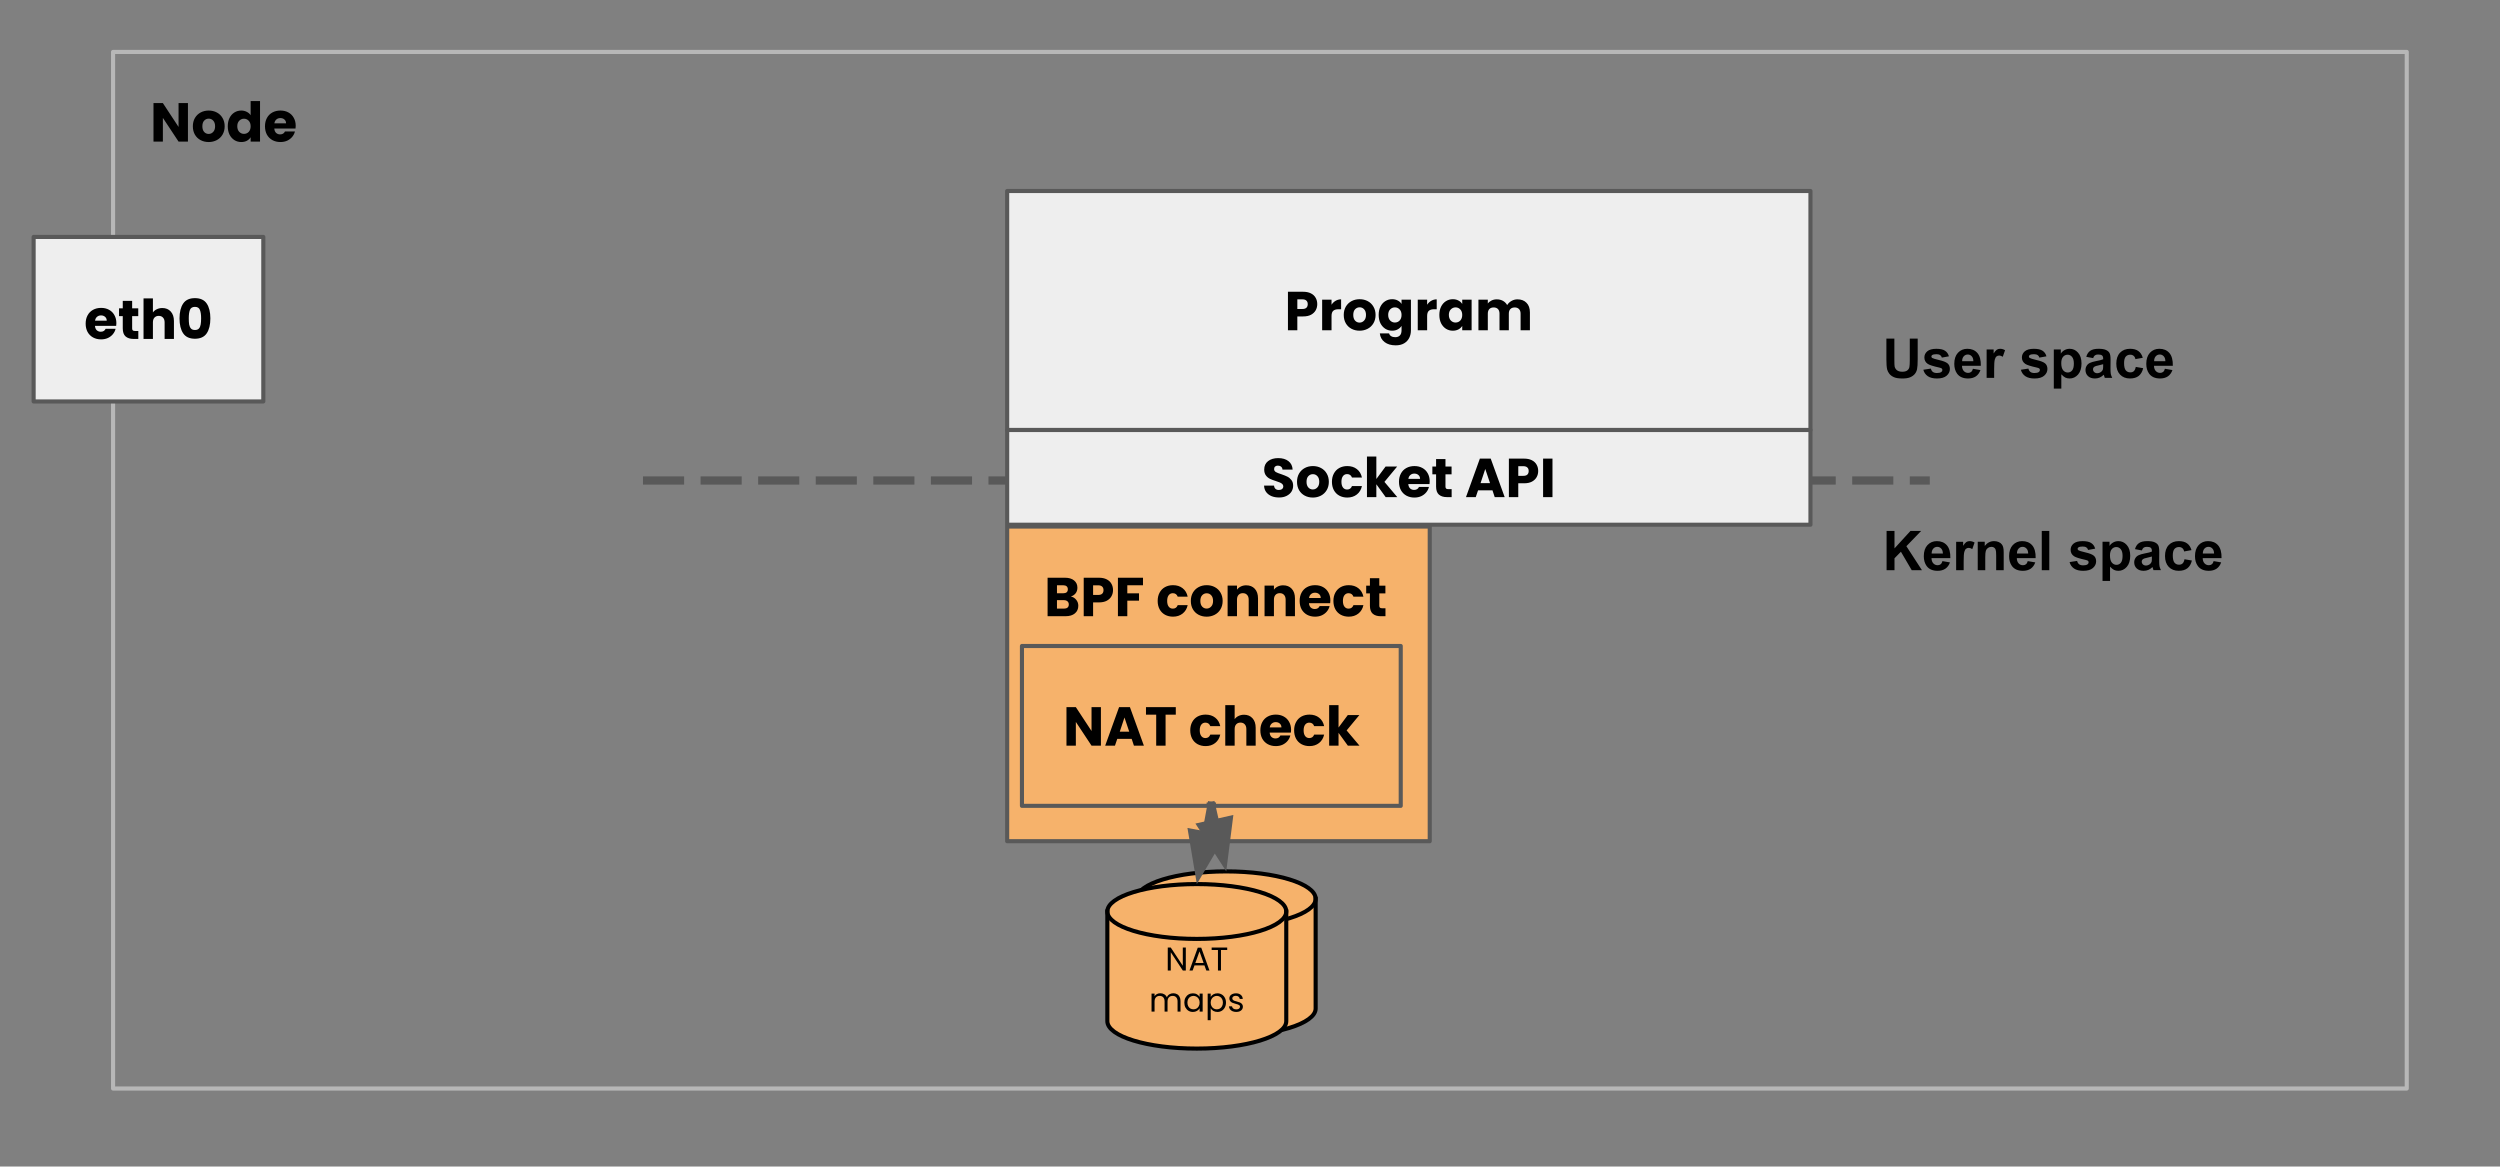 <svg version="1.1" viewBox="0.0 0.0 607.835 283.622" fill="none" stroke="none" stroke-linecap="square" stroke-miterlimit="10" xmlns:xlink="http://www.w3.org/1999/xlink" xmlns="http://www.w3.org/2000/svg"><rect x="0.0" y="0.0" width="607.835" height="283.622" fill="#808080" stroke="none"/><clipPath id="p.0"><path d="m0 0l607.835 0l0 283.622l-607.835 0l0 -283.622z" clip-rule="nonzero"/></clipPath><g clip-path="url(#p.0)"><path fill="#000000" fill-opacity="0.0" d="m0 0l607.835 0l0 283.622l-607.835 0z" fill-rule="evenodd"/><path fill="#000000" fill-opacity="0.0" d="m27.491 12.625l557.669 0l0 252.031l-557.669 0z" fill-rule="evenodd"/><path stroke="#b7b7b7" stroke-width="1.0" stroke-linejoin="round" stroke-linecap="butt" d="m27.491 12.625l557.669 0l0 252.031l-557.669 0z" fill-rule="evenodd"/><path fill="#000000" d="m45.694 34.425l-2.281 0l-3.812 -5.766l0 5.766l-2.281 0l0 -9.359l2.281 0l3.812 5.797l0 -5.797l2.281 0l0 9.359zm5.038 0.109q-1.094 0 -1.969 -0.469q-0.875 -0.469 -1.375 -1.328q-0.5 -0.875 -0.5 -2.031q0 -1.141 0.5 -2.016q0.516 -0.875 1.391 -1.344q0.875 -0.469 1.969 -0.469q1.094 0 1.969 0.469q0.891 0.469 1.391 1.344q0.516 0.875 0.516 2.016q0 1.141 -0.516 2.016q-0.516 0.875 -1.406 1.344q-0.891 0.469 -1.969 0.469zm0 -1.969q0.641 0 1.094 -0.484q0.469 -0.484 0.469 -1.375q0 -0.891 -0.453 -1.375q-0.438 -0.484 -1.094 -0.484q-0.656 0 -1.109 0.484q-0.438 0.469 -0.438 1.375q0 0.891 0.438 1.375q0.438 0.484 1.094 0.484zm4.646 -1.875q0 -1.141 0.422 -2.0q0.438 -0.875 1.188 -1.344q0.75 -0.469 1.672 -0.469q0.734 0 1.328 0.312q0.609 0.297 0.953 0.828l0 -3.453l2.281 0l0 9.859l-2.281 0l0 -1.062q-0.312 0.531 -0.906 0.859q-0.594 0.312 -1.375 0.312q-0.922 0 -1.672 -0.469q-0.75 -0.484 -1.188 -1.344q-0.422 -0.875 -0.422 -2.031zm5.562 0.016q0 -0.859 -0.469 -1.344q-0.469 -0.5 -1.156 -0.5q-0.672 0 -1.156 0.5q-0.469 0.484 -0.469 1.328q0 0.859 0.469 1.359q0.484 0.5 1.156 0.5q0.688 0 1.156 -0.484q0.469 -0.5 0.469 -1.359zm10.956 -0.125q0 0.328 -0.047 0.672l-5.156 0q0.047 0.688 0.438 1.062q0.406 0.359 0.969 0.359q0.859 0 1.188 -0.719l2.422 0q-0.172 0.734 -0.672 1.328q-0.484 0.578 -1.219 0.922q-0.734 0.328 -1.641 0.328q-1.094 0 -1.953 -0.469q-0.844 -0.469 -1.328 -1.328q-0.469 -0.875 -0.469 -2.031q0 -1.156 0.469 -2.016q0.469 -0.875 1.328 -1.344q0.859 -0.469 1.953 -0.469q1.094 0 1.922 0.453q0.844 0.453 1.312 1.297q0.484 0.844 0.484 1.953zm-2.344 -0.594q0 -0.594 -0.406 -0.938q-0.391 -0.344 -0.984 -0.344q-0.578 0 -0.969 0.344q-0.391 0.328 -0.484 0.938l2.844 0z" fill-rule="nonzero"/><path fill="#eeeeee" d="m8.176 57.606l55.843 0l0 40.0l-55.843 0z" fill-rule="evenodd"/><path stroke="#595959" stroke-width="1.0" stroke-linejoin="round" stroke-linecap="butt" d="m8.176 57.606l55.843 0l0 40.0l-55.843 0z" fill-rule="evenodd"/><path fill="#000000" d="m28.294 78.563q0 0.328 -0.047 0.672l-5.156 0q0.047 0.688 0.438 1.062q0.406 0.359 0.969 0.359q0.859 0 1.188 -0.719l2.422 0q-0.172 0.734 -0.672 1.328q-0.484 0.578 -1.219 0.922q-0.734 0.328 -1.641 0.328q-1.094 0 -1.953 -0.469q-0.844 -0.469 -1.328 -1.328q-0.469 -0.875 -0.469 -2.031q0 -1.156 0.469 -2.016q0.469 -0.875 1.328 -1.344q0.859 -0.469 1.953 -0.469q1.094 0 1.922 0.453q0.844 0.453 1.312 1.297q0.484 0.844 0.484 1.953zm-2.344 -0.594q0 -0.594 -0.406 -0.938q-0.391 -0.344 -0.984 -0.344q-0.578 0 -0.969 0.344q-0.391 0.328 -0.484 0.938l2.844 0zm7.679 2.5l0 1.938l-1.156 0q-1.234 0 -1.937 -0.609q-0.688 -0.609 -0.688 -1.969l0 -2.969l-0.906 0l0 -1.891l0.906 0l0 -1.812l2.281 0l0 1.812l1.484 0l0 1.891l-1.484 0l0 2.984q0 0.344 0.156 0.484q0.156 0.141 0.531 0.141l0.812 0zm5.833 -5.578q1.281 0 2.047 0.844q0.781 0.844 0.781 2.328l0 4.344l-2.266 0l0 -4.031q0 -0.75 -0.391 -1.156q-0.375 -0.422 -1.031 -0.422q-0.656 0 -1.047 0.422q-0.375 0.406 -0.375 1.156l0 4.031l-2.281 0l0 -9.859l2.281 0l0 3.422q0.344 -0.5 0.938 -0.781q0.609 -0.297 1.344 -0.297zm4.186 2.516q0 -2.297 0.891 -3.609q0.891 -1.312 2.859 -1.312q1.969 0 2.859 1.312q0.891 1.312 0.891 3.609q0 2.328 -0.891 3.641q-0.891 1.312 -2.859 1.312q-1.969 0 -2.859 -1.312q-0.891 -1.312 -0.891 -3.641zm5.25 0q0 -1.344 -0.297 -2.062q-0.281 -0.734 -1.203 -0.734q-0.922 0 -1.219 0.734q-0.281 0.719 -0.281 2.062q0 0.906 0.094 1.5q0.109 0.594 0.438 0.969q0.328 0.359 0.969 0.359q0.641 0 0.969 -0.359q0.328 -0.375 0.422 -0.969q0.109 -0.594 0.109 -1.5z" fill-rule="nonzero"/><path fill="#f6b26b" d="m244.877 128.024l102.74 0l0 76.504l-102.74 0z" fill-rule="evenodd"/><path stroke="#595959" stroke-width="1.0" stroke-linejoin="round" stroke-linecap="butt" d="m244.877 128.024l102.74 0l0 76.504l-102.74 0z" fill-rule="evenodd"/><path fill="#000000" d="m260.361 145.027q0.812 0.172 1.312 0.812q0.5 0.625 0.5 1.438q0 1.172 -0.828 1.859q-0.812 0.688 -2.281 0.688l-4.359 0l0 -9.359l4.203 0q1.438 0 2.234 0.656q0.812 0.656 0.812 1.766q0 0.828 -0.438 1.375q-0.438 0.547 -1.156 0.766zm-3.375 -0.781l1.484 0q0.562 0 0.859 -0.234q0.297 -0.25 0.297 -0.734q0 -0.484 -0.297 -0.734q-0.297 -0.25 -0.859 -0.25l-1.484 0l0 1.953zm1.672 3.734q0.578 0 0.891 -0.25q0.312 -0.266 0.312 -0.766q0 -0.484 -0.328 -0.766q-0.328 -0.281 -0.891 -0.281l-1.656 0l0 2.062l1.672 0zm11.955 -4.5q0 0.812 -0.375 1.484q-0.375 0.672 -1.141 1.094q-0.766 0.406 -1.922 0.406l-1.406 0l0 3.359l-2.281 0l0 -9.359l3.688 0q1.125 0 1.891 0.391q0.781 0.391 1.156 1.078q0.391 0.672 0.391 1.547zm-3.609 1.172q0.656 0 0.969 -0.297q0.328 -0.312 0.328 -0.875q0 -0.562 -0.328 -0.859q-0.312 -0.312 -0.969 -0.312l-1.234 0l0 2.344l1.234 0zm10.895 -4.188l0 1.828l-3.812 0l0 1.969l2.844 0l0 1.781l-2.844 0l0 3.781l-2.281 0l0 -9.359l6.094 0zm3.569 5.641q0 -1.156 0.469 -2.016q0.469 -0.875 1.312 -1.344q0.859 -0.469 1.953 -0.469q1.391 0 2.328 0.734q0.953 0.734 1.234 2.062l-2.422 0q-0.312 -0.844 -1.188 -0.844q-0.625 0 -1.0 0.484q-0.375 0.484 -0.375 1.391q0 0.906 0.375 1.391q0.375 0.484 1.0 0.484q0.875 0 1.188 -0.844l2.422 0q-0.281 1.297 -1.234 2.047q-0.953 0.75 -2.328 0.75q-1.094 0 -1.953 -0.469q-0.844 -0.469 -1.312 -1.328q-0.469 -0.875 -0.469 -2.031zm11.907 3.828q-1.094 0 -1.969 -0.469q-0.875 -0.469 -1.375 -1.328q-0.5 -0.875 -0.5 -2.031q0 -1.141 0.5 -2.016q0.516 -0.875 1.391 -1.344q0.875 -0.469 1.969 -0.469q1.094 0 1.969 0.469q0.891 0.469 1.391 1.344q0.516 0.875 0.516 2.016q0 1.141 -0.516 2.016q-0.516 0.875 -1.406 1.344q-0.891 0.469 -1.969 0.469zm0 -1.969q0.641 0 1.094 -0.484q0.469 -0.484 0.469 -1.375q0 -0.891 -0.453 -1.375q-0.438 -0.484 -1.094 -0.484q-0.656 0 -1.109 0.484q-0.438 0.469 -0.438 1.375q0 0.891 0.438 1.375q0.438 0.484 1.094 0.484zm9.631 -5.656q1.297 0 2.078 0.844q0.781 0.844 0.781 2.328l0 4.344l-2.266 0l0 -4.031q0 -0.75 -0.391 -1.156q-0.375 -0.422 -1.031 -0.422q-0.656 0 -1.047 0.422q-0.375 0.406 -0.375 1.156l0 4.031l-2.281 0l0 -7.438l2.281 0l0 0.984q0.344 -0.484 0.922 -0.766q0.594 -0.297 1.328 -0.297zm8.983 0q1.297 0 2.078 0.844q0.781 0.844 0.781 2.328l0 4.344l-2.266 0l0 -4.031q0 -0.75 -0.391 -1.156q-0.375 -0.422 -1.031 -0.422q-0.656 0 -1.047 0.422q-0.375 0.406 -0.375 1.156l0 4.031l-2.281 0l0 -7.438l2.281 0l0 0.984q0.344 -0.484 0.922 -0.766q0.594 -0.297 1.328 -0.297zm11.467 3.672q0 0.328 -0.047 0.672l-5.156 0q0.047 0.688 0.438 1.062q0.406 0.359 0.969 0.359q0.859 0 1.188 -0.719l2.422 0q-0.172 0.734 -0.672 1.328q-0.484 0.578 -1.219 0.922q-0.734 0.328 -1.641 0.328q-1.094 0 -1.953 -0.469q-0.844 -0.469 -1.328 -1.328q-0.469 -0.875 -0.469 -2.031q0 -1.156 0.469 -2.016q0.469 -0.875 1.328 -1.344q0.859 -0.469 1.953 -0.469q1.094 0 1.922 0.453q0.844 0.453 1.312 1.297q0.484 0.844 0.484 1.953zm-2.344 -0.594q0 -0.594 -0.406 -0.938q-0.391 -0.344 -0.984 -0.344q-0.578 0 -0.969 0.344q-0.391 0.328 -0.484 0.938l2.844 0zm3.085 0.719q0 -1.156 0.469 -2.016q0.469 -0.875 1.312 -1.344q0.859 -0.469 1.953 -0.469q1.391 0 2.328 0.734q0.953 0.734 1.234 2.062l-2.422 0q-0.312 -0.844 -1.188 -0.844q-0.625 0 -1.0 0.484q-0.375 0.484 -0.375 1.391q0 0.906 0.375 1.391q0.375 0.484 1.0 0.484q0.875 0 1.188 -0.844l2.422 0q-0.281 1.297 -1.234 2.047q-0.953 0.75 -2.328 0.75q-1.094 0 -1.953 -0.469q-0.844 -0.469 -1.312 -1.328q-0.469 -0.875 -0.469 -2.031zm12.657 1.781l0 1.938l-1.156 0q-1.234 0 -1.938 -0.609q-0.688 -0.609 -0.688 -1.969l0 -2.969l-0.906 0l0 -1.891l0.906 0l0 -1.812l2.281 0l0 1.812l1.484 0l0 1.891l-1.484 0l0 2.984q0 0.344 0.156 0.484q0.156 0.141 0.531 0.141l0.812 0z" fill-rule="nonzero"/><path fill="#eeeeee" d="m244.876 46.441l195.307 0l0 58.11l-195.307 0z" fill-rule="evenodd"/><path stroke="#595959" stroke-width="1.0" stroke-linejoin="round" stroke-linecap="butt" d="m244.876 46.441l195.307 0l0 58.11l-195.307 0z" fill-rule="evenodd"/><path fill="#000000" d="m320.268 73.952q0 0.812 -0.375 1.484q-0.375 0.672 -1.141 1.094q-0.766 0.406 -1.922 0.406l-1.406 0l0 3.359l-2.281 0l0 -9.359l3.688 0q1.125 0 1.891 0.391q0.781 0.391 1.156 1.078q0.391 0.672 0.391 1.547zm-3.609 1.172q0.656 0 0.969 -0.297q0.328 -0.312 0.328 -0.875q0 -0.562 -0.328 -0.859q-0.312 -0.312 -0.969 -0.312l-1.234 0l0 2.344l1.234 0zm7.082 -1.031q0.391 -0.609 0.984 -0.953q0.609 -0.359 1.344 -0.359l0 2.406l-0.625 0q-0.859 0 -1.281 0.375q-0.422 0.359 -0.422 1.281l0 3.453l-2.281 0l0 -7.438l2.281 0l0 1.234zm6.814 6.312q-1.094 0 -1.969 -0.469q-0.875 -0.469 -1.375 -1.328q-0.5 -0.875 -0.5 -2.031q0 -1.141 0.5 -2.016q0.516 -0.875 1.391 -1.344q0.875 -0.469 1.969 -0.469q1.094 0 1.969 0.469q0.891 0.469 1.391 1.344q0.516 0.875 0.516 2.016q0 1.141 -0.516 2.016q-0.516 0.875 -1.406 1.344q-0.891 0.469 -1.969 0.469zm0 -1.969q0.641 0 1.094 -0.484q0.469 -0.484 0.469 -1.375q0 -0.891 -0.453 -1.375q-0.438 -0.484 -1.094 -0.484q-0.656 0 -1.109 0.484q-0.438 0.469 -0.438 1.375q0 0.891 0.438 1.375q0.438 0.484 1.094 0.484zm7.927 -5.688q0.781 0 1.375 0.328q0.594 0.312 0.906 0.828l0 -1.047l2.281 0l0 7.422q0 1.031 -0.406 1.859q-0.406 0.828 -1.234 1.328q-0.828 0.5 -2.078 0.5q-1.641 0 -2.672 -0.781q-1.031 -0.781 -1.172 -2.125l2.25 0q0.109 0.438 0.5 0.672q0.406 0.25 0.984 0.25q0.719 0 1.125 -0.406q0.422 -0.406 0.422 -1.297l0 -1.047q-0.328 0.516 -0.922 0.844q-0.578 0.328 -1.359 0.328q-0.922 0 -1.672 -0.469q-0.75 -0.484 -1.188 -1.344q-0.422 -0.875 -0.422 -2.031q0 -1.141 0.422 -2.0q0.438 -0.875 1.188 -1.344q0.75 -0.469 1.672 -0.469zm2.281 3.828q0 -0.859 -0.469 -1.344q-0.469 -0.5 -1.156 -0.5q-0.672 0 -1.156 0.5q-0.469 0.484 -0.469 1.328q0 0.859 0.469 1.359q0.484 0.5 1.156 0.5q0.688 0 1.156 -0.484q0.469 -0.5 0.469 -1.359zm6.222 -2.484q0.391 -0.609 0.984 -0.953q0.609 -0.359 1.344 -0.359l0 2.406l-0.625 0q-0.859 0 -1.281 0.375q-0.422 0.359 -0.422 1.281l0 3.453l-2.281 0l0 -7.438l2.281 0l0 1.234zm2.97 2.469q0 -1.141 0.422 -2.0q0.438 -0.875 1.188 -1.344q0.75 -0.469 1.672 -0.469q0.781 0 1.375 0.328q0.594 0.312 0.906 0.828l0 -1.047l2.281 0l0 7.438l-2.281 0l0 -1.047q-0.328 0.516 -0.922 0.844q-0.594 0.312 -1.375 0.312q-0.906 0 -1.656 -0.469q-0.75 -0.484 -1.188 -1.344q-0.422 -0.875 -0.422 -2.031zm5.562 0.016q0 -0.859 -0.469 -1.344q-0.469 -0.5 -1.156 -0.5q-0.672 0 -1.156 0.5q-0.469 0.484 -0.469 1.328q0 0.859 0.469 1.359q0.484 0.5 1.156 0.5q0.688 0 1.156 -0.484q0.469 -0.5 0.469 -1.359zm13.425 -3.797q1.391 0 2.203 0.844q0.828 0.828 0.828 2.328l0 4.344l-2.266 0l0 -4.031q0 -0.734 -0.391 -1.125q-0.375 -0.391 -1.031 -0.391q-0.672 0 -1.062 0.391q-0.375 0.391 -0.375 1.125l0 4.031l-2.266 0l0 -4.031q0 -0.734 -0.375 -1.125q-0.375 -0.391 -1.047 -0.391q-0.672 0 -1.047 0.391q-0.375 0.391 -0.375 1.125l0 4.031l-2.281 0l0 -7.438l2.281 0l0 0.938q0.344 -0.469 0.906 -0.734q0.562 -0.281 1.266 -0.281q0.844 0 1.5 0.359q0.656 0.359 1.031 1.031q0.391 -0.625 1.047 -1.0q0.672 -0.391 1.453 -0.391z" fill-rule="nonzero"/><path fill="#f6b26b" d="m276.376 218.534l0 0c0 -3.682 9.738 -6.667 21.751 -6.667c12.013 0 21.751 2.985 21.751 6.667l0 26.667c0 3.682 -9.738 6.667 -21.751 6.667c-12.013 0 -21.751 -2.985 -21.751 -6.667z" fill-rule="evenodd"/><path fill="#000000" fill-opacity="0.0" d="m319.877 218.534l0 0c0 3.682 -9.738 6.667 -21.751 6.667c-12.013 0 -21.751 -2.985 -21.751 -6.667" fill-rule="evenodd"/><path fill="#000000" fill-opacity="0.0" d="m276.376 218.534l0 0c0 -3.682 9.738 -6.667 21.751 -6.667c12.013 0 21.751 2.985 21.751 6.667l0 26.667c0 3.682 -9.738 6.667 -21.751 6.667c-12.013 0 -21.751 -2.985 -21.751 -6.667z" fill-rule="evenodd"/><path stroke="#000000" stroke-width="1.0" stroke-linejoin="round" stroke-linecap="butt" d="m319.877 218.534l0 0c0 3.682 -9.738 6.667 -21.751 6.667c-12.013 0 -21.751 -2.985 -21.751 -6.667" fill-rule="evenodd"/><path stroke="#000000" stroke-width="1.0" stroke-linejoin="round" stroke-linecap="butt" d="m276.376 218.534l0 0c0 -3.682 9.738 -6.667 21.751 -6.667c12.013 0 21.751 2.985 21.751 6.667l0 26.667c0 3.682 -9.738 6.667 -21.751 6.667c-12.013 0 -21.751 -2.985 -21.751 -6.667z" fill-rule="evenodd"/><path fill="#000000" d="m295.455 232.881l-0.734 0l-2.922 -4.438l0 4.438l-0.734 0l0 -5.578l0.734 0l2.922 4.422l0 -4.422l0.734 0l0 5.578zm4.53 -1.234l-2.422 0l-0.453 1.234l-0.766 0l2.016 -5.547l0.844 0l2.0 5.547l-0.766 0l-0.453 -1.234zm-0.203 -0.594l-1.0 -2.812l-1.016 2.812l2.016 0zm5.736 -3.75l0 0.594l-1.516 0l0 4.984l-0.734 0l0 -4.984l-1.531 0l0 -0.594l3.781 0z" fill-rule="nonzero"/><path fill="#000000" d="m291.149 239.1l-0.922 0l0 3.781l-0.734 0l0 -3.781l-0.562 0l0 -0.609l0.562 0l0 -0.312q0 -0.734 0.375 -1.062q0.391 -0.344 1.234 -0.344l0 0.609q-0.484 0 -0.688 0.188q-0.188 0.188 -0.188 0.609l0 0.312l0.922 0l0 0.609zm1.569 0.109q0.188 -0.375 0.547 -0.578q0.359 -0.219 0.875 -0.219l0 0.75l-0.203 0q-1.219 0 -1.219 1.328l0 2.391l-0.734 0l0 -4.391l0.734 0l0 0.719zm4.171 3.75q-0.625 0 -1.125 -0.281q-0.5 -0.281 -0.781 -0.797q-0.281 -0.516 -0.281 -1.203q0 -0.672 0.281 -1.188q0.297 -0.516 0.797 -0.781q0.516 -0.281 1.141 -0.281q0.625 0 1.125 0.281q0.5 0.266 0.797 0.781q0.297 0.516 0.297 1.188q0 0.688 -0.312 1.203q-0.297 0.516 -0.812 0.797q-0.5 0.281 -1.125 0.281zm0 -0.641q0.391 0 0.734 -0.188q0.344 -0.188 0.547 -0.547q0.219 -0.375 0.219 -0.906q0 -0.531 -0.219 -0.891q-0.203 -0.375 -0.547 -0.547q-0.328 -0.188 -0.719 -0.188q-0.391 0 -0.734 0.188q-0.328 0.172 -0.531 0.547q-0.188 0.359 -0.188 0.891q0 0.547 0.188 0.922q0.203 0.359 0.531 0.547q0.328 0.172 0.719 0.172zm5.339 -3.906q0.797 0 1.297 0.484q0.5 0.484 0.5 1.406l0 2.578l-0.719 0l0 -2.484q0 -0.656 -0.328 -1.0q-0.328 -0.344 -0.906 -0.344q-0.562 0 -0.906 0.359q-0.344 0.359 -0.344 1.047l0 2.422l-0.734 0l0 -4.391l0.734 0l0 0.625q0.219 -0.328 0.578 -0.516q0.375 -0.188 0.828 -0.188zm3.87 0.688l0 2.578q0 0.328 0.141 0.469q0.141 0.125 0.469 0.125l0.531 0l0 0.609l-0.656 0q-0.594 0 -0.906 -0.281q-0.297 -0.281 -0.297 -0.922l0 -2.578l-0.578 0l0 -0.609l0.578 0l0 -1.094l0.719 0l0 1.094l1.141 0l0 0.609l-1.141 0z" fill-rule="nonzero"/><path fill="#f6b26b" d="m269.233 221.615l0 0c0 -3.682 9.738 -6.667 21.751 -6.667c12.013 0 21.751 2.985 21.751 6.667l0 26.667c0 3.682 -9.738 6.667 -21.751 6.667c-12.013 0 -21.751 -2.985 -21.751 -6.667z" fill-rule="evenodd"/><path fill="#000000" fill-opacity="0.0" d="m312.734 221.615l0 0c0 3.682 -9.738 6.667 -21.751 6.667c-12.013 0 -21.751 -2.985 -21.751 -6.667" fill-rule="evenodd"/><path fill="#000000" fill-opacity="0.0" d="m269.233 221.615l0 0c0 -3.682 9.738 -6.667 21.751 -6.667c12.013 0 21.751 2.985 21.751 6.667l0 26.667c0 3.682 -9.738 6.667 -21.751 6.667c-12.013 0 -21.751 -2.985 -21.751 -6.667z" fill-rule="evenodd"/><path stroke="#000000" stroke-width="1.0" stroke-linejoin="round" stroke-linecap="butt" d="m312.734 221.615l0 0c0 3.682 -9.738 6.667 -21.751 6.667c-12.013 0 -21.751 -2.985 -21.751 -6.667" fill-rule="evenodd"/><path stroke="#000000" stroke-width="1.0" stroke-linejoin="round" stroke-linecap="butt" d="m269.233 221.615l0 0c0 -3.682 9.738 -6.667 21.751 -6.667c12.013 0 21.751 2.985 21.751 6.667l0 26.667c0 3.682 -9.738 6.667 -21.751 6.667c-12.013 0 -21.751 -2.985 -21.751 -6.667z" fill-rule="evenodd"/><path fill="#000000" d="m288.312 235.962l-0.734 0l-2.922 -4.438l0 4.438l-0.734 0l0 -5.578l0.734 0l2.922 4.422l0 -4.422l0.734 0l0 5.578zm4.53 -1.234l-2.422 0l-0.453 1.234l-0.766 0l2.016 -5.547l0.844 0l2.0 5.547l-0.766 0l-0.453 -1.234zm-0.203 -0.594l-1.0 -2.812l-1.016 2.812l2.016 0zm5.736 -3.75l0 0.594l-1.516 0l0 4.984l-0.734 0l0 -4.984l-1.531 0l0 -0.594l3.781 0z" fill-rule="nonzero"/><path fill="#000000" d="m285.259 241.493q0.516 0 0.906 0.219q0.406 0.203 0.625 0.641q0.234 0.422 0.234 1.031l0 2.578l-0.719 0l0 -2.484q0 -0.656 -0.328 -1.0q-0.312 -0.344 -0.859 -0.344q-0.578 0 -0.922 0.359q-0.328 0.359 -0.328 1.047l0 2.422l-0.719 0l0 -2.484q0 -0.656 -0.328 -1.0q-0.312 -0.344 -0.875 -0.344q-0.562 0 -0.906 0.359q-0.328 0.359 -0.328 1.047l0 2.422l-0.734 0l0 -4.391l0.734 0l0 0.641q0.219 -0.344 0.578 -0.531q0.359 -0.188 0.812 -0.188q0.547 0 0.969 0.25q0.422 0.25 0.641 0.734q0.172 -0.469 0.594 -0.719q0.438 -0.266 0.953 -0.266zm2.693 2.266q0 -0.672 0.266 -1.172q0.281 -0.516 0.75 -0.797q0.484 -0.281 1.062 -0.281q0.578 0 1.0 0.25q0.422 0.25 0.641 0.625l0 -0.812l0.734 0l0 4.391l-0.734 0l0 -0.812q-0.219 0.375 -0.656 0.641q-0.422 0.25 -0.984 0.25q-0.594 0 -1.062 -0.281q-0.469 -0.297 -0.75 -0.812q-0.266 -0.531 -0.266 -1.188zm3.719 0q0 -0.5 -0.203 -0.859q-0.203 -0.375 -0.547 -0.562q-0.344 -0.203 -0.75 -0.203q-0.406 0 -0.75 0.203q-0.328 0.188 -0.531 0.562q-0.188 0.359 -0.188 0.859q0 0.5 0.188 0.875q0.203 0.375 0.531 0.578q0.344 0.188 0.75 0.188q0.406 0 0.75 -0.188q0.344 -0.203 0.547 -0.578q0.203 -0.375 0.203 -0.875zm2.689 -1.375q0.219 -0.375 0.641 -0.625q0.438 -0.25 1.0 -0.25q0.578 0 1.047 0.281q0.484 0.281 0.75 0.797q0.281 0.5 0.281 1.172q0 0.656 -0.281 1.188q-0.266 0.516 -0.75 0.812q-0.469 0.281 -1.047 0.281q-0.562 0 -1.0 -0.25q-0.422 -0.266 -0.641 -0.641l0 2.891l-0.734 0l0 -6.469l0.734 0l0 0.812zm2.969 1.375q0 -0.5 -0.203 -0.859q-0.188 -0.375 -0.531 -0.562q-0.344 -0.203 -0.75 -0.203q-0.391 0 -0.734 0.203q-0.344 0.188 -0.547 0.562q-0.203 0.375 -0.203 0.859q0 0.5 0.203 0.875q0.203 0.375 0.547 0.578q0.344 0.188 0.734 0.188q0.406 0 0.75 -0.188q0.344 -0.203 0.531 -0.578q0.203 -0.375 0.203 -0.875zm3.267 2.281q-0.516 0 -0.922 -0.172q-0.391 -0.172 -0.625 -0.484q-0.219 -0.312 -0.25 -0.703l0.75 0q0.031 0.328 0.312 0.531q0.281 0.203 0.719 0.203q0.422 0 0.656 -0.172q0.25 -0.188 0.25 -0.469q0 -0.297 -0.266 -0.438q-0.25 -0.141 -0.781 -0.266q-0.5 -0.141 -0.812 -0.266q-0.297 -0.125 -0.516 -0.391q-0.219 -0.266 -0.219 -0.688q0 -0.328 0.188 -0.609q0.203 -0.281 0.562 -0.438q0.375 -0.172 0.859 -0.172q0.719 0 1.172 0.375q0.453 0.359 0.484 1.0l-0.734 0q-0.031 -0.344 -0.281 -0.547q-0.25 -0.219 -0.672 -0.219q-0.391 0 -0.625 0.172q-0.234 0.172 -0.234 0.438q0 0.219 0.141 0.359q0.141 0.141 0.344 0.234q0.219 0.078 0.594 0.172q0.484 0.125 0.781 0.25q0.297 0.125 0.5 0.375q0.219 0.25 0.219 0.656q0 0.359 -0.203 0.656q-0.188 0.281 -0.562 0.453q-0.359 0.156 -0.828 0.156z" fill-rule="nonzero"/><path fill="#f6b26b" d="m248.472 157.06l92.094 0l0 38.866l-92.094 0z" fill-rule="evenodd"/><path stroke="#595959" stroke-width="1.0" stroke-linejoin="round" stroke-linecap="butt" d="m248.472 157.06l92.094 0l0 38.866l-92.094 0z" fill-rule="evenodd"/><path fill="#000000" d="m267.67 181.293l-2.281 0l-3.812 -5.766l0 5.766l-2.281 0l0 -9.359l2.281 0l3.812 5.797l0 -5.797l2.281 0l0 9.359zm7.476 -1.656l-3.5 0l-0.562 1.656l-2.375 0l3.375 -9.359l2.641 0l3.391 9.359l-2.422 0l-0.547 -1.656zm-0.594 -1.75l-1.156 -3.438l-1.141 3.438l2.297 0zm11.323 -5.953l0 1.828l-2.484 0l0 7.531l-2.281 0l0 -7.531l-2.484 0l0 -1.828l7.25 0zm3.515 5.641q0 -1.156 0.469 -2.016q0.469 -0.875 1.312 -1.344q0.859 -0.469 1.953 -0.469q1.391 0 2.328 0.734q0.953 0.734 1.234 2.062l-2.422 0q-0.312 -0.844 -1.188 -0.844q-0.625 0 -1.0 0.484q-0.375 0.484 -0.375 1.391q0 0.906 0.375 1.391q0.375 0.484 1.0 0.484q0.875 0 1.188 -0.844l2.422 0q-0.281 1.297 -1.234 2.047q-0.953 0.75 -2.328 0.75q-1.094 0 -1.953 -0.469q-0.844 -0.469 -1.312 -1.328q-0.469 -0.875 -0.469 -2.031zm13.079 -3.797q1.281 0 2.047 0.844q0.781 0.844 0.781 2.328l0 4.344l-2.266 0l0 -4.031q0 -0.75 -0.391 -1.156q-0.375 -0.422 -1.031 -0.422q-0.656 0 -1.047 0.422q-0.375 0.406 -0.375 1.156l0 4.031l-2.281 0l0 -9.859l2.281 0l0 3.422q0.344 -0.5 0.938 -0.781q0.609 -0.297 1.344 -0.297zm11.436 3.672q0 0.328 -0.047 0.672l-5.156 0q0.047 0.688 0.438 1.062q0.406 0.359 0.969 0.359q0.859 0 1.188 -0.719l2.422 0q-0.172 0.734 -0.672 1.328q-0.484 0.578 -1.219 0.922q-0.734 0.328 -1.641 0.328q-1.094 0 -1.953 -0.469q-0.844 -0.469 -1.328 -1.328q-0.469 -0.875 -0.469 -2.031q0 -1.156 0.469 -2.016q0.469 -0.875 1.328 -1.344q0.859 -0.469 1.953 -0.469q1.094 0 1.922 0.453q0.844 0.453 1.312 1.297q0.484 0.844 0.484 1.953zm-2.344 -0.594q0 -0.594 -0.406 -0.938q-0.391 -0.344 -0.984 -0.344q-0.578 0 -0.969 0.344q-0.391 0.328 -0.484 0.938l2.844 0zm3.085 0.719q0 -1.156 0.469 -2.016q0.469 -0.875 1.312 -1.344q0.859 -0.469 1.953 -0.469q1.391 0 2.328 0.734q0.953 0.734 1.234 2.062l-2.422 0q-0.312 -0.844 -1.188 -0.844q-0.625 0 -1.0 0.484q-0.375 0.484 -0.375 1.391q0 0.906 0.375 1.391q0.375 0.484 1.0 0.484q0.875 0 1.188 -0.844l2.422 0q-0.281 1.297 -1.234 2.047q-0.953 0.75 -2.328 0.75q-1.094 0 -1.953 -0.469q-0.844 -0.469 -1.312 -1.328q-0.469 -0.875 -0.469 -2.031zm13.064 3.719l-2.266 -3.125l0 3.125l-2.281 0l0 -9.859l2.281 0l0 5.453l2.25 -3.031l2.812 0l-3.094 3.734l3.125 3.703l-2.828 0z" fill-rule="nonzero"/><path fill="#000000" fill-opacity="0.0" d="m294.52 195.927l3.622 15.937" fill-rule="evenodd"/><path stroke="#595959" stroke-width="2.0" stroke-linejoin="round" stroke-linecap="butt" d="m294.52 195.927l0.963 4.235" fill-rule="evenodd"/><path fill="#595959" stroke="#595959" stroke-width="2.0" stroke-linecap="butt" d="m292.261 200.894l5.233 8.118l1.21 -9.583z" fill-rule="evenodd"/><path fill="#000000" fill-opacity="0.0" d="m294.52 195.927l-3.528 19.024" fill-rule="evenodd"/><path stroke="#595959" stroke-width="2.0" stroke-linejoin="round" stroke-linecap="butt" d="m294.52 195.927l-1.34 7.225" fill-rule="evenodd"/><path fill="#595959" stroke="#595959" stroke-width="2.0" stroke-linecap="butt" d="m289.932 202.549l1.593 9.526l4.903 -8.322z" fill-rule="evenodd"/><path fill="#000000" fill-opacity="0.0" d="m448.693 116.829l154.803 0l0 34.992l-154.803 0z" fill-rule="evenodd"/><path fill="#000000" d="m458.693 138.629l0 -9.547l1.922 0l0 4.25l3.891 -4.25l2.594 0l-3.594 3.719l3.781 5.828l-2.484 0l-2.625 -4.484l-1.562 1.594l0 2.891l-1.922 0zm13.578 -2.203l1.828 0.312q-0.344 1.0 -1.109 1.531q-0.766 0.516 -1.891 0.516q-1.812 0 -2.672 -1.172q-0.688 -0.953 -0.688 -2.391q0 -1.719 0.891 -2.688q0.906 -0.969 2.281 -0.969q1.547 0 2.438 1.016q0.891 1.016 0.844 3.125l-4.578 0q0.016 0.812 0.438 1.266q0.422 0.453 1.062 0.453q0.422 0 0.719 -0.234q0.297 -0.234 0.438 -0.766zm0.109 -1.844q-0.016 -0.797 -0.406 -1.203q-0.391 -0.422 -0.953 -0.422q-0.594 0 -0.984 0.438q-0.391 0.438 -0.391 1.188l2.734 0zm5.053 4.047l-1.828 0l0 -6.906l1.703 0l0 0.984q0.438 -0.703 0.781 -0.922q0.344 -0.219 0.797 -0.219q0.625 0 1.203 0.344l-0.562 1.594q-0.469 -0.297 -0.859 -0.297q-0.391 0 -0.656 0.219q-0.266 0.203 -0.422 0.766q-0.156 0.547 -0.156 2.297l0 2.141zm9.734 0l-1.828 0l0 -3.531q0 -1.109 -0.125 -1.438q-0.109 -0.328 -0.375 -0.516q-0.266 -0.188 -0.641 -0.188q-0.469 0 -0.859 0.266q-0.375 0.266 -0.516 0.703q-0.141 0.422 -0.141 1.578l0 3.125l-1.828 0l0 -6.906l1.703 0l0 1.016q0.906 -1.172 2.281 -1.172q0.609 0 1.109 0.219q0.5 0.219 0.75 0.562q0.266 0.328 0.359 0.766q0.109 0.422 0.109 1.219l0 4.297zm5.844 -2.203l1.828 0.312q-0.344 1.0 -1.109 1.531q-0.766 0.516 -1.891 0.516q-1.812 0 -2.672 -1.172q-0.688 -0.953 -0.688 -2.391q0 -1.719 0.891 -2.688q0.906 -0.969 2.281 -0.969q1.547 0 2.438 1.016q0.891 1.016 0.844 3.125l-4.578 0q0.016 0.812 0.438 1.266q0.422 0.453 1.062 0.453q0.422 0 0.719 -0.234q0.297 -0.234 0.438 -0.766zm0.109 -1.844q-0.016 -0.797 -0.406 -1.203q-0.391 -0.422 -0.953 -0.422q-0.594 0 -0.984 0.438q-0.391 0.438 -0.391 1.188l2.734 0zm3.303 4.047l0 -9.547l1.828 0l0 9.547l-1.828 0zm6.765 -1.969l1.828 -0.281q0.125 0.531 0.484 0.812q0.359 0.266 1.0 0.266q0.703 0 1.062 -0.25q0.25 -0.188 0.25 -0.484q0 -0.219 -0.141 -0.359q-0.125 -0.125 -0.609 -0.234q-2.203 -0.484 -2.797 -0.891q-0.828 -0.562 -0.828 -1.562q0 -0.891 0.703 -1.5q0.719 -0.609 2.203 -0.609q1.422 0 2.109 0.469q0.703 0.453 0.953 1.359l-1.719 0.312q-0.109 -0.406 -0.422 -0.609q-0.312 -0.219 -0.891 -0.219q-0.719 0 -1.031 0.203q-0.203 0.141 -0.203 0.359q0 0.203 0.188 0.344q0.234 0.172 1.688 0.516q1.469 0.328 2.062 0.812q0.562 0.484 0.562 1.359q0 0.953 -0.797 1.641q-0.781 0.672 -2.344 0.672q-1.406 0 -2.234 -0.562q-0.828 -0.578 -1.078 -1.562zm8.006 -4.938l1.703 0l0 1.016q0.328 -0.531 0.891 -0.844q0.578 -0.328 1.266 -0.328q1.203 0 2.031 0.938q0.844 0.938 0.844 2.625q0 1.734 -0.844 2.703q-0.844 0.953 -2.047 0.953q-0.578 0 -1.047 -0.219q-0.453 -0.234 -0.969 -0.797l0 3.484l-1.828 0l0 -9.531zm1.812 3.328q0 1.172 0.453 1.734q0.469 0.547 1.125 0.547q0.641 0 1.062 -0.5q0.422 -0.516 0.422 -1.688q0 -1.078 -0.438 -1.609q-0.438 -0.531 -1.078 -0.531q-0.672 0 -1.109 0.516q-0.438 0.516 -0.438 1.531zm7.751 -1.219l-1.672 -0.312q0.281 -1.0 0.969 -1.469q0.688 -0.484 2.031 -0.484q1.219 0 1.812 0.297q0.609 0.281 0.844 0.734q0.25 0.438 0.25 1.625l-0.016 2.141q0 0.906 0.078 1.344q0.094 0.422 0.344 0.922l-1.812 0q-0.078 -0.188 -0.172 -0.547q-0.047 -0.156 -0.078 -0.203q-0.469 0.453 -1.0 0.688q-0.531 0.219 -1.141 0.219q-1.062 0 -1.688 -0.578q-0.609 -0.578 -0.609 -1.469q0 -0.578 0.281 -1.031q0.281 -0.469 0.781 -0.703q0.516 -0.25 1.469 -0.438q1.281 -0.234 1.766 -0.453l0 -0.172q0 -0.531 -0.266 -0.75q-0.25 -0.234 -0.969 -0.234q-0.484 0 -0.766 0.203q-0.266 0.188 -0.438 0.672zm2.438 1.484q-0.344 0.109 -1.109 0.281q-0.766 0.156 -1.0 0.312q-0.359 0.25 -0.359 0.641q0 0.391 0.281 0.672q0.297 0.281 0.734 0.281q0.5 0 0.953 -0.328q0.328 -0.25 0.438 -0.609q0.062 -0.234 0.062 -0.891l0 -0.359zm9.631 -1.562l-1.797 0.328q-0.094 -0.531 -0.422 -0.797q-0.328 -0.281 -0.828 -0.281q-0.688 0 -1.094 0.469q-0.406 0.469 -0.406 1.578q0 1.234 0.406 1.75q0.422 0.5 1.109 0.5q0.531 0 0.859 -0.297q0.328 -0.297 0.469 -1.031l1.797 0.312q-0.281 1.234 -1.078 1.875q-0.797 0.625 -2.125 0.625q-1.516 0 -2.422 -0.953q-0.906 -0.953 -0.906 -2.656q0 -1.703 0.906 -2.656q0.906 -0.953 2.453 -0.953q1.266 0 2.0 0.547q0.75 0.531 1.078 1.641zm5.381 2.672l1.828 0.312q-0.344 1.0 -1.109 1.531q-0.766 0.516 -1.891 0.516q-1.812 0 -2.672 -1.172q-0.688 -0.953 -0.688 -2.391q0 -1.719 0.891 -2.688q0.906 -0.969 2.281 -0.969q1.547 0 2.438 1.016q0.891 1.016 0.844 3.125l-4.578 0q0.016 0.812 0.438 1.266q0.422 0.453 1.062 0.453q0.422 0 0.719 -0.234q0.297 -0.234 0.438 -0.766zm0.109 -1.844q-0.016 -0.797 -0.406 -1.203q-0.391 -0.422 -0.953 -0.422q-0.594 0 -0.984 0.438q-0.391 0.438 -0.391 1.188l2.734 0z" fill-rule="nonzero"/><path fill="#000000" fill-opacity="0.0" d="m448.693 70.066l154.803 0l0 32.378l-154.803 0z" fill-rule="evenodd"/><path fill="#000000" d="m458.646 82.319l1.938 0l0 5.172q0 1.234 0.062 1.594q0.125 0.594 0.594 0.953q0.469 0.344 1.266 0.344q0.828 0 1.234 -0.328q0.422 -0.344 0.5 -0.828q0.094 -0.484 0.094 -1.625l0 -5.281l1.922 0l0 5.016q0 1.719 -0.156 2.438q-0.156 0.703 -0.578 1.188q-0.422 0.484 -1.125 0.781q-0.703 0.281 -1.828 0.281q-1.375 0 -2.078 -0.312q-0.703 -0.312 -1.109 -0.812q-0.406 -0.516 -0.547 -1.062q-0.188 -0.812 -0.188 -2.422l0 -5.094zm8.985 7.578l1.828 -0.281q0.125 0.531 0.484 0.812q0.359 0.266 1.0 0.266q0.703 0 1.062 -0.25q0.25 -0.188 0.25 -0.484q0 -0.219 -0.141 -0.359q-0.125 -0.125 -0.609 -0.234q-2.203 -0.484 -2.797 -0.891q-0.828 -0.562 -0.828 -1.562q0 -0.891 0.703 -1.5q0.719 -0.609 2.203 -0.609q1.422 0 2.109 0.469q0.703 0.453 0.953 1.359l-1.719 0.312q-0.109 -0.406 -0.422 -0.609q-0.312 -0.219 -0.891 -0.219q-0.719 0 -1.031 0.203q-0.203 0.141 -0.203 0.359q0 0.203 0.188 0.344q0.234 0.172 1.688 0.516q1.469 0.328 2.062 0.812q0.562 0.484 0.562 1.359q0 0.953 -0.797 1.641q-0.781 0.672 -2.344 0.672q-1.406 0 -2.234 -0.562q-0.828 -0.578 -1.078 -1.562zm12.053 -0.234l1.828 0.312q-0.344 1.0 -1.109 1.531q-0.766 0.516 -1.891 0.516q-1.812 0 -2.672 -1.172q-0.688 -0.953 -0.688 -2.391q0 -1.719 0.891 -2.688q0.906 -0.969 2.281 -0.969q1.547 0 2.438 1.016q0.891 1.016 0.844 3.125l-4.578 0q0.016 0.812 0.438 1.266q0.422 0.453 1.062 0.453q0.422 0 0.719 -0.234q0.297 -0.234 0.438 -0.766zm0.109 -1.844q-0.016 -0.797 -0.406 -1.203q-0.391 -0.422 -0.953 -0.422q-0.594 0 -0.984 0.438q-0.391 0.438 -0.391 1.188l2.734 0zm5.053 4.047l-1.828 0l0 -6.906l1.703 0l0 0.984q0.438 -0.703 0.781 -0.922q0.344 -0.219 0.797 -0.219q0.625 0 1.203 0.344l-0.562 1.594q-0.469 -0.297 -0.859 -0.297q-0.391 0 -0.656 0.219q-0.266 0.203 -0.422 0.766q-0.156 0.547 -0.156 2.297l0 2.141zm6.499 -1.969l1.828 -0.281q0.125 0.531 0.484 0.812q0.359 0.266 1.0 0.266q0.703 0 1.062 -0.25q0.25 -0.188 0.25 -0.484q0 -0.219 -0.141 -0.359q-0.125 -0.125 -0.609 -0.234q-2.203 -0.484 -2.797 -0.891q-0.828 -0.562 -0.828 -1.562q0 -0.891 0.703 -1.5q0.719 -0.609 2.203 -0.609q1.422 0 2.109 0.469q0.703 0.453 0.953 1.359l-1.719 0.312q-0.109 -0.406 -0.422 -0.609q-0.312 -0.219 -0.891 -0.219q-0.719 0 -1.031 0.203q-0.203 0.141 -0.203 0.359q0 0.203 0.188 0.344q0.234 0.172 1.688 0.516q1.469 0.328 2.062 0.812q0.562 0.484 0.562 1.359q0 0.953 -0.797 1.641q-0.781 0.672 -2.344 0.672q-1.406 0 -2.234 -0.562q-0.828 -0.578 -1.078 -1.562zm8.006 -4.938l1.703 0l0 1.016q0.328 -0.531 0.891 -0.844q0.578 -0.328 1.266 -0.328q1.203 0 2.031 0.938q0.844 0.938 0.844 2.625q0 1.734 -0.844 2.703q-0.844 0.953 -2.047 0.953q-0.578 0 -1.047 -0.219q-0.453 -0.234 -0.969 -0.797l0 3.484l-1.828 0l0 -9.531zm1.812 3.328q0 1.172 0.453 1.734q0.469 0.547 1.125 0.547q0.641 0 1.062 -0.5q0.422 -0.516 0.422 -1.688q0 -1.078 -0.438 -1.609q-0.438 -0.531 -1.078 -0.531q-0.672 0 -1.109 0.516q-0.438 0.516 -0.438 1.531zm7.751 -1.219l-1.672 -0.312q0.281 -1.0 0.969 -1.469q0.688 -0.484 2.031 -0.484q1.219 0 1.812 0.297q0.609 0.281 0.844 0.734q0.25 0.438 0.25 1.625l-0.016 2.141q0 0.906 0.078 1.344q0.094 0.422 0.344 0.922l-1.812 0q-0.078 -0.188 -0.172 -0.547q-0.047 -0.156 -0.078 -0.203q-0.469 0.453 -1.0 0.688q-0.531 0.219 -1.141 0.219q-1.062 0 -1.688 -0.578q-0.609 -0.578 -0.609 -1.469q0 -0.578 0.281 -1.031q0.281 -0.469 0.781 -0.703q0.516 -0.25 1.469 -0.438q1.281 -0.234 1.766 -0.453l0 -0.172q0 -0.531 -0.266 -0.75q-0.25 -0.234 -0.969 -0.234q-0.484 0 -0.766 0.203q-0.266 0.188 -0.438 0.672zm2.438 1.484q-0.344 0.109 -1.109 0.281q-0.766 0.156 -1.0 0.312q-0.359 0.25 -0.359 0.641q0 0.391 0.281 0.672q0.297 0.281 0.734 0.281q0.5 0 0.953 -0.328q0.328 -0.25 0.438 -0.609q0.062 -0.234 0.062 -0.891l0 -0.359zm9.631 -1.562l-1.797 0.328q-0.094 -0.531 -0.422 -0.797q-0.328 -0.281 -0.828 -0.281q-0.688 0 -1.094 0.469q-0.406 0.469 -0.406 1.578q0 1.234 0.406 1.75q0.422 0.5 1.109 0.5q0.531 0 0.859 -0.297q0.328 -0.297 0.469 -1.031l1.797 0.312q-0.281 1.234 -1.078 1.875q-0.797 0.625 -2.125 0.625q-1.516 0 -2.422 -0.953q-0.906 -0.953 -0.906 -2.656q0 -1.703 0.906 -2.656q0.906 -0.953 2.453 -0.953q1.266 0 2.0 0.547q0.75 0.531 1.078 1.641zm5.381 2.672l1.828 0.312q-0.344 1.0 -1.109 1.531q-0.766 0.516 -1.891 0.516q-1.812 0 -2.672 -1.172q-0.688 -0.953 -0.688 -2.391q0 -1.719 0.891 -2.688q0.906 -0.969 2.281 -0.969q1.547 0 2.438 1.016q0.891 1.016 0.844 3.125l-4.578 0q0.016 0.812 0.438 1.266q0.422 0.453 1.062 0.453q0.422 0 0.719 -0.234q0.297 -0.234 0.438 -0.766zm0.109 -1.844q-0.016 -0.797 -0.406 -1.203q-0.391 -0.422 -0.953 -0.422q-0.594 0 -0.984 0.438q-0.391 0.438 -0.391 1.188l2.734 0z" fill-rule="nonzero"/><path fill="#000000" fill-opacity="0.0" d="m157.332 116.829l310.866 0" fill-rule="evenodd"/><path stroke="#595959" stroke-width="2.0" stroke-linejoin="round" stroke-linecap="butt" stroke-dasharray="8.0,6.0" d="m157.332 116.829l310.866 0" fill-rule="evenodd"/><path fill="#eeeeee" d="m244.877 104.551l195.307 0l0 23.024l-195.307 0z" fill-rule="evenodd"/><path stroke="#595959" stroke-width="1.0" stroke-linejoin="round" stroke-linecap="butt" d="m244.877 104.551l195.307 0l0 23.024l-195.307 0z" fill-rule="evenodd"/><path fill="#000000" d="m310.996 120.957q-1.031 0 -1.844 -0.328q-0.812 -0.344 -1.297 -0.984q-0.484 -0.656 -0.516 -1.578l2.422 0q0.047 0.516 0.359 0.797q0.312 0.266 0.797 0.266q0.516 0 0.797 -0.234q0.297 -0.234 0.297 -0.641q0 -0.344 -0.234 -0.562q-0.234 -0.234 -0.578 -0.375q-0.328 -0.156 -0.953 -0.344q-0.906 -0.281 -1.484 -0.562q-0.578 -0.281 -0.984 -0.828q-0.406 -0.547 -0.406 -1.422q0 -1.312 0.938 -2.047q0.953 -0.734 2.469 -0.734q1.547 0 2.484 0.734q0.953 0.734 1.016 2.062l-2.469 0q-0.016 -0.453 -0.328 -0.703q-0.312 -0.266 -0.781 -0.266q-0.422 0 -0.672 0.219q-0.25 0.219 -0.25 0.625q0 0.453 0.422 0.719q0.438 0.25 1.344 0.531q0.906 0.312 1.469 0.594q0.562 0.281 0.969 0.812q0.422 0.531 0.422 1.375q0 0.797 -0.406 1.453q-0.406 0.641 -1.188 1.031q-0.766 0.391 -1.812 0.391zm8.197 0.016q-1.094 0 -1.969 -0.469q-0.875 -0.469 -1.375 -1.328q-0.5 -0.875 -0.5 -2.031q0 -1.141 0.5 -2.016q0.516 -0.875 1.391 -1.344q0.875 -0.469 1.969 -0.469q1.094 0 1.969 0.469q0.891 0.469 1.391 1.344q0.516 0.875 0.516 2.016q0 1.141 -0.516 2.016q-0.516 0.875 -1.406 1.344q-0.891 0.469 -1.969 0.469zm0 -1.969q0.641 0 1.094 -0.484q0.469 -0.484 0.469 -1.375q0 -0.891 -0.453 -1.375q-0.438 -0.484 -1.094 -0.484q-0.656 0 -1.109 0.484q-0.438 0.469 -0.438 1.375q0 0.891 0.438 1.375q0.438 0.484 1.094 0.484zm4.646 -1.859q0 -1.156 0.469 -2.016q0.469 -0.875 1.312 -1.344q0.859 -0.469 1.953 -0.469q1.391 0 2.328 0.734q0.953 0.734 1.234 2.062l-2.422 0q-0.312 -0.844 -1.188 -0.844q-0.625 0 -1.0 0.484q-0.375 0.484 -0.375 1.391q0 0.906 0.375 1.391q0.375 0.484 1.0 0.484q0.875 0 1.188 -0.844l2.422 0q-0.281 1.297 -1.234 2.047q-0.953 0.75 -2.328 0.75q-1.094 0 -1.953 -0.469q-0.844 -0.469 -1.312 -1.328q-0.469 -0.875 -0.469 -2.031zm13.063 3.719l-2.266 -3.125l0 3.125l-2.281 0l0 -9.859l2.281 0l0 5.453l2.25 -3.031l2.812 0l-3.094 3.734l3.125 3.703l-2.828 0zm10.706 -3.844q0 0.328 -0.047 0.672l-5.156 0q0.047 0.688 0.438 1.062q0.406 0.359 0.969 0.359q0.859 0 1.188 -0.719l2.422 0q-0.172 0.734 -0.672 1.328q-0.484 0.578 -1.219 0.922q-0.734 0.328 -1.641 0.328q-1.094 0 -1.953 -0.469q-0.844 -0.469 -1.328 -1.328q-0.469 -0.875 -0.469 -2.031q0 -1.156 0.469 -2.016q0.469 -0.875 1.328 -1.344q0.859 -0.469 1.953 -0.469q1.094 0 1.922 0.453q0.844 0.453 1.312 1.297q0.484 0.844 0.484 1.953zm-2.344 -0.594q0 -0.594 -0.406 -0.938q-0.391 -0.344 -0.984 -0.344q-0.578 0 -0.969 0.344q-0.391 0.328 -0.484 0.938l2.844 0zm7.679 2.5l0 1.938l-1.156 0q-1.234 0 -1.938 -0.609q-0.688 -0.609 -0.688 -1.969l0 -2.969l-0.906 0l0 -1.891l0.906 0l0 -1.812l2.281 0l0 1.812l1.484 0l0 1.891l-1.484 0l0 2.984q0 0.344 0.156 0.484q0.156 0.141 0.531 0.141l0.812 0zm9.924 0.281l-3.5 0l-0.562 1.656l-2.375 0l3.375 -9.359l2.641 0l3.391 9.359l-2.422 0l-0.547 -1.656zm-0.594 -1.75l-1.156 -3.438l-1.141 3.438l2.297 0zm11.713 -2.938q0 0.812 -0.375 1.484q-0.375 0.672 -1.141 1.094q-0.766 0.406 -1.922 0.406l-1.406 0l0 3.359l-2.281 0l0 -9.359l3.688 0q1.125 0 1.891 0.391q0.781 0.391 1.156 1.078q0.391 0.672 0.391 1.547zm-3.609 1.172q0.656 0 0.969 -0.297q0.328 -0.312 0.328 -0.875q0 -0.562 -0.328 -0.859q-0.312 -0.312 -0.969 -0.312l-1.234 0l0 2.344l1.234 0zm7.082 -4.188l0 9.359l-2.281 0l0 -9.359l2.281 0z" fill-rule="nonzero"/></g></svg>
